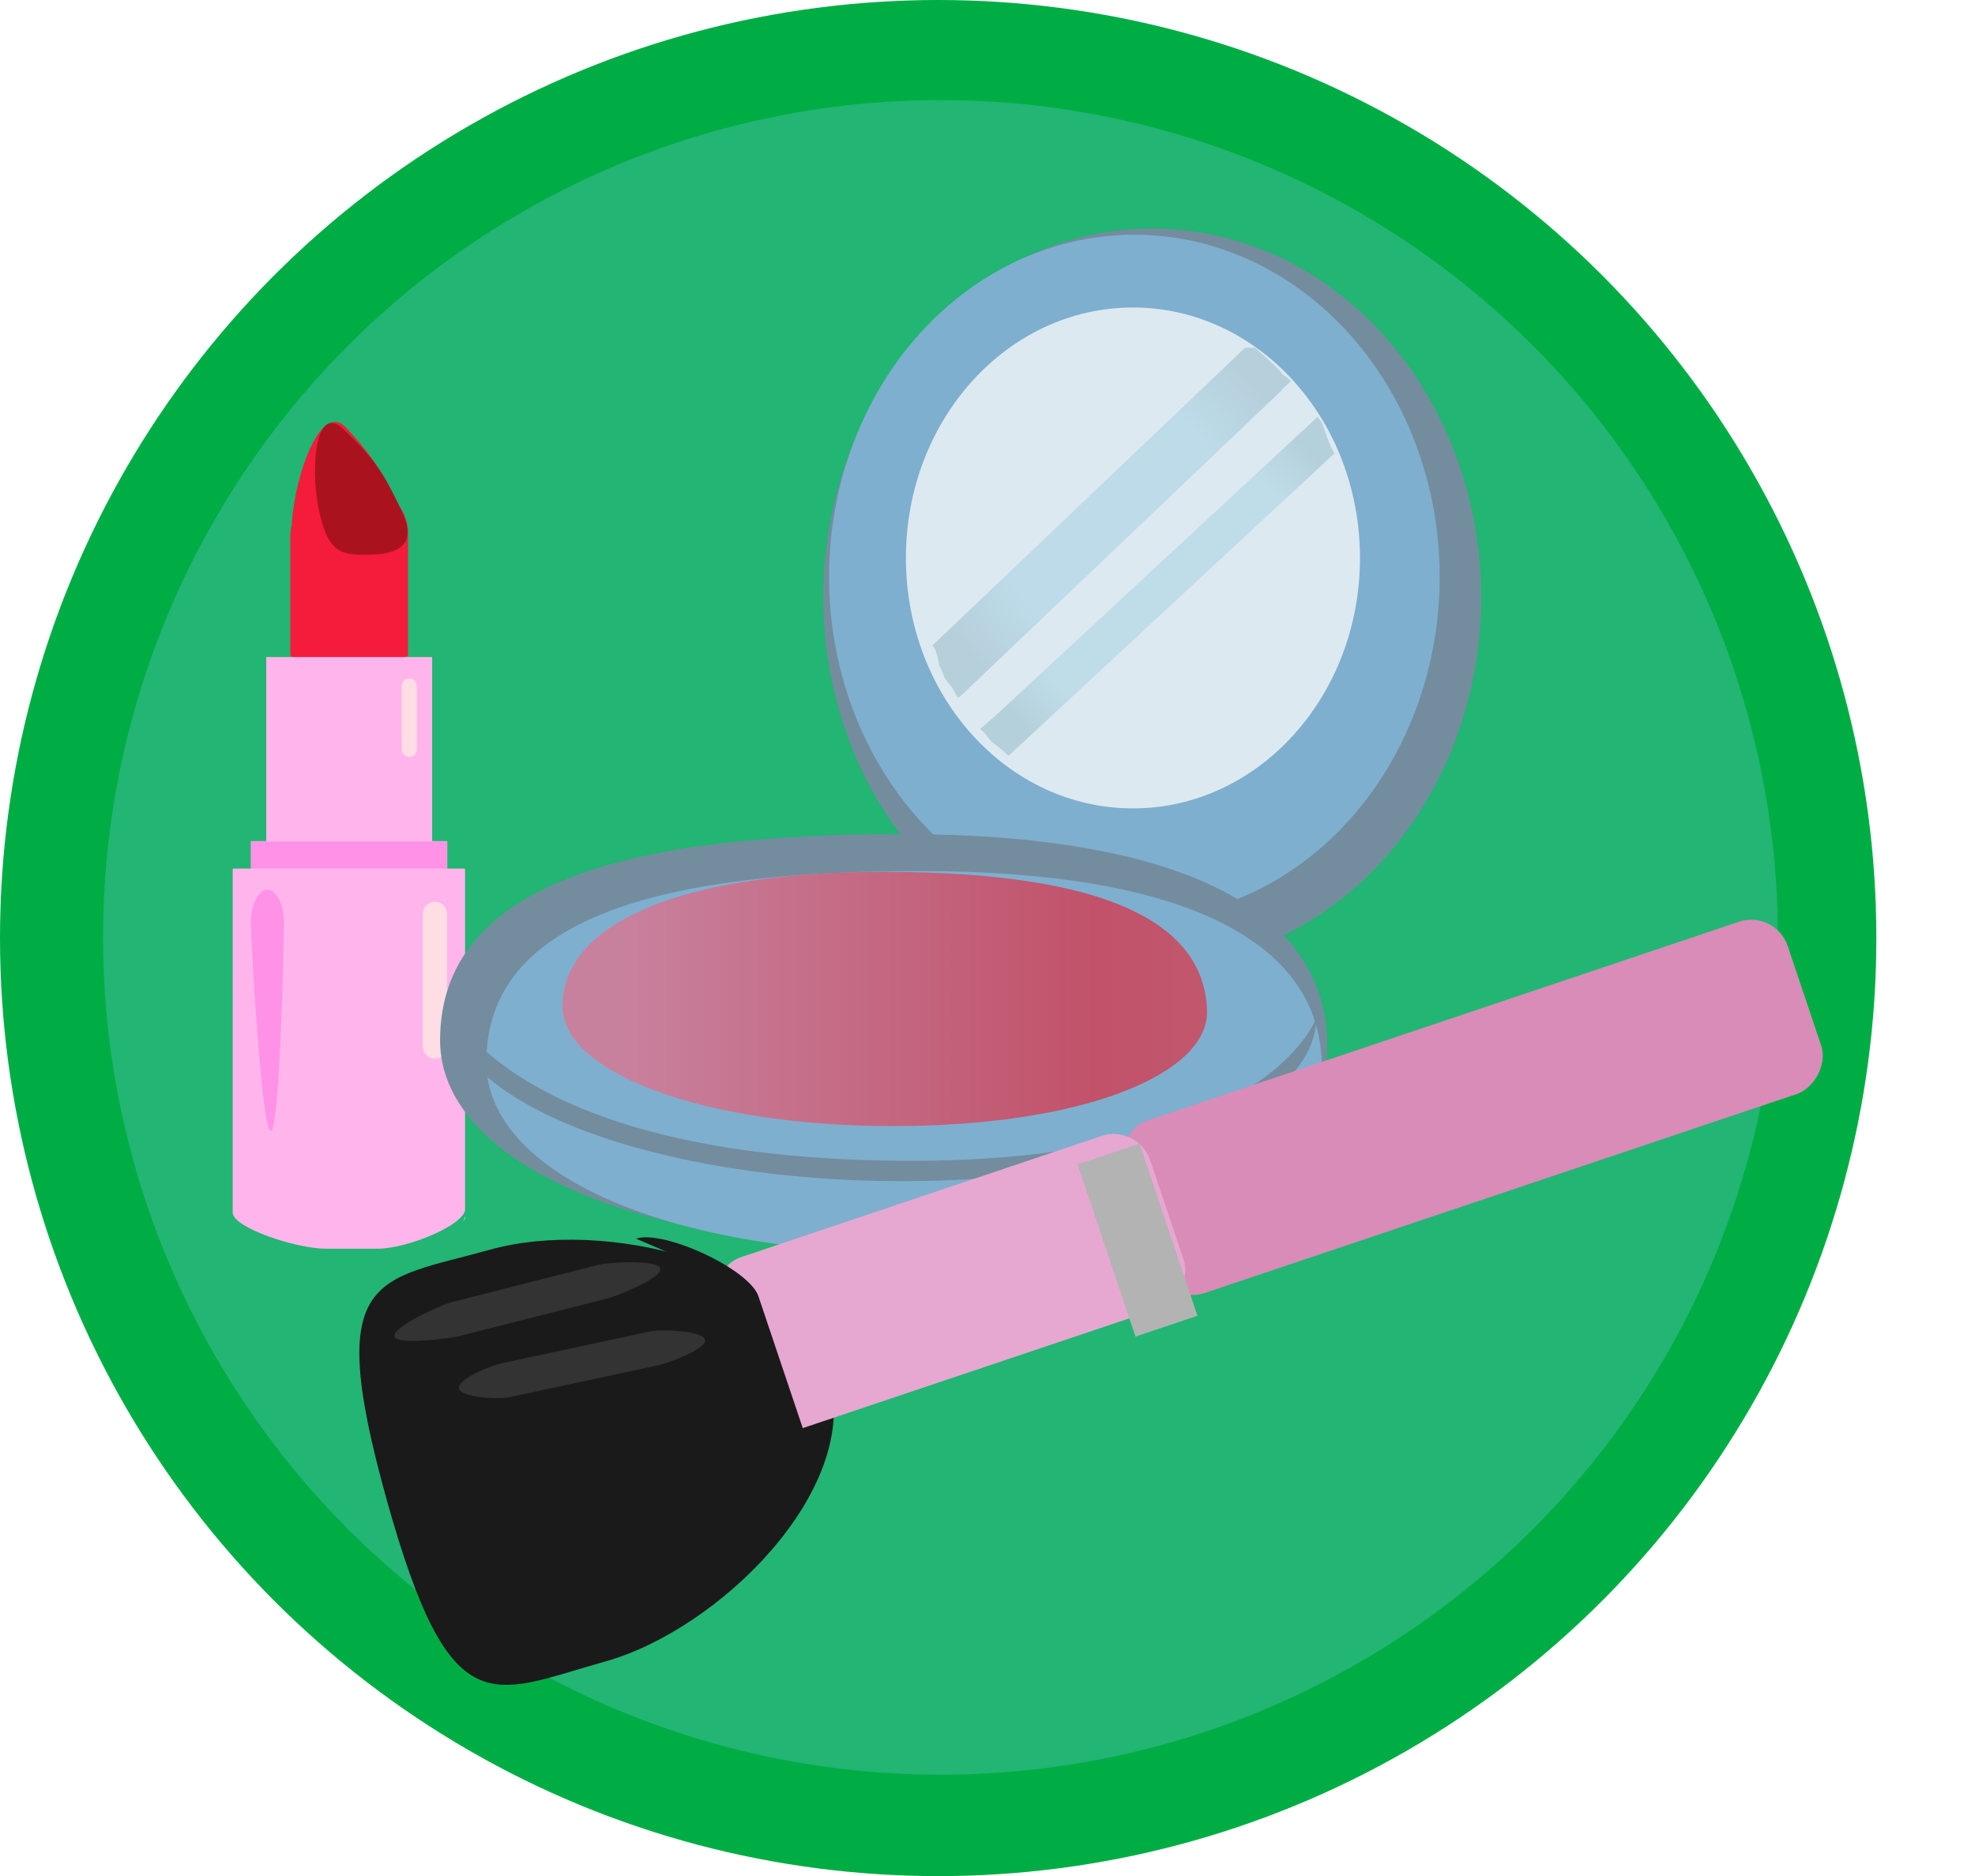 <?xml version="1.0" encoding="UTF-8"?>
<svg id="Layer_1" data-name="Layer 1" xmlns="http://www.w3.org/2000/svg" xmlns:xlink="http://www.w3.org/1999/xlink" viewBox="0 0 614.7 584">
  <defs>
    <style>
      .cls-1 {
        fill: #f41b3b;
      }

      .cls-1, .cls-2, .cls-3, .cls-4, .cls-5, .cls-6, .cls-7, .cls-8, .cls-9, .cls-10, .cls-11, .cls-12, .cls-13, .cls-14, .cls-15, .cls-16, .cls-17, .cls-18, .cls-19, .cls-20, .cls-21, .cls-22 {
        stroke-width: 0px;
      }

      .cls-2 {
        fill: #22b573;
      }

      .cls-3 {
        fill: #00ad45;
      }

      .cls-4, .cls-20 {
        fill: #1a1a1a;
      }

      .cls-5, .cls-16 {
        fill: #7eafcf;
      }

      .cls-23 {
        filter: url(#drop-shadow-1);
      }

      .cls-6 {
        fill: #b3b3b3;
      }

      .cls-7 {
        fill: #333;
      }

      .cls-8 {
        fill: url(#linear-gradient);
        opacity: .9;
      }

      .cls-9 {
        fill: #fff;
      }

      .cls-10 {
        fill: url(#linear-gradient-2);
      }

      .cls-11 {
        fill: #ff92e6;
      }

      .cls-12 {
        fill: url(#radial-gradient-2);
      }

      .cls-13 {
        fill: url(#radial-gradient);
      }

      .cls-14 {
        filter: url(#drop-shadow-2);
      }

      .cls-14, .cls-17 {
        fill: #738d9e;
      }

      .cls-15 {
        fill: #ffdde5;
      }

      .cls-16 {
        filter: url(#drop-shadow-3);
      }

      .cls-18 {
        fill: #e6a8d1;
        filter: url(#drop-shadow-6);
      }

      .cls-19 {
        fill: #ffb5ec;
      }

      .cls-20 {
        filter: url(#drop-shadow-5);
      }

      .cls-21 {
        fill: #aa131d;
      }

      .cls-22 {
        fill: #d98cb8;
        filter: url(#drop-shadow-4);
      }
    </style>
    <filter id="drop-shadow-1" filterUnits="userSpaceOnUse">
      <feOffset dx="3" dy="8"/>
      <feGaussianBlur result="blur" stdDeviation="5"/>
      <feFlood flood-color="#000" flood-opacity=".4"/>
      <feComposite in2="blur" operator="in"/>
      <feComposite in="SourceGraphic"/>
    </filter>
    <filter id="drop-shadow-2" filterUnits="userSpaceOnUse">
      <feOffset dx="6" dy="6"/>
      <feGaussianBlur result="blur-2" stdDeviation="15"/>
      <feFlood flood-color="#000" flood-opacity=".4"/>
      <feComposite in2="blur-2" operator="in"/>
      <feComposite in="SourceGraphic"/>
    </filter>
    <filter id="drop-shadow-3" filterUnits="userSpaceOnUse">
      <feOffset dx="6" dy="6"/>
      <feGaussianBlur result="blur-3" stdDeviation="15"/>
      <feFlood flood-color="#000" flood-opacity=".4"/>
      <feComposite in2="blur-3" operator="in"/>
      <feComposite in="SourceGraphic"/>
    </filter>
    <linearGradient id="linear-gradient" x1="175.08" y1="310.96" x2="375.69" y2="310.96" gradientUnits="userSpaceOnUse">
      <stop offset=".1" stop-color="#d17c98"/>
      <stop offset=".83" stop-color="#c9485f"/>
      <stop offset="1" stop-color="#c94e63"/>
    </linearGradient>
    <linearGradient id="linear-gradient-2" x1="255.92" y1="106.86" x2="117.15" y2="10.97" gradientUnits="userSpaceOnUse">
      <stop offset=".12" stop-color="#dde9f0"/>
      <stop offset="1" stop-color="#cfe5f0"/>
    </linearGradient>
    <radialGradient id="radial-gradient" cx="365.27" cy="162.94" fx="365.27" fy="162.94" r="62.59" gradientTransform="translate(-1.97 4.11) rotate(-.76) scale(.95 1) skewX(-.08)" gradientUnits="userSpaceOnUse">
      <stop offset=".61" stop-color="#bddbe9"/>
      <stop offset="1" stop-color="#b6d0db"/>
    </radialGradient>
    <radialGradient id="radial-gradient-2" cx="304.88" cy="178.43" fx="304.88" fy="178.43" r="54.02" gradientTransform="translate(7.58 -12.47) rotate(-1.11) scale(1.15 1.13) skewX(.04)" gradientUnits="userSpaceOnUse">
      <stop offset=".72" stop-color="#bfdce9"/>
      <stop offset="1" stop-color="#b4d1db"/>
    </radialGradient>
    <filter id="drop-shadow-4" filterUnits="userSpaceOnUse">
      <feOffset dx="6" dy="6"/>
      <feGaussianBlur result="blur-4" stdDeviation="15"/>
      <feFlood flood-color="#000" flood-opacity=".4"/>
      <feComposite in2="blur-4" operator="in"/>
      <feComposite in="SourceGraphic"/>
    </filter>
    <filter id="drop-shadow-5" filterUnits="userSpaceOnUse">
      <feOffset dx="6" dy="6"/>
      <feGaussianBlur result="blur-5" stdDeviation="15"/>
      <feFlood flood-color="#000" flood-opacity=".4"/>
      <feComposite in2="blur-5" operator="in"/>
      <feComposite in="SourceGraphic"/>
    </filter>
    <filter id="drop-shadow-6" filterUnits="userSpaceOnUse">
      <feOffset dx="6" dy="6"/>
      <feGaussianBlur result="blur-6" stdDeviation="15"/>
      <feFlood flood-color="#000" flood-opacity=".4"/>
      <feComposite in2="blur-6" operator="in"/>
      <feComposite in="SourceGraphic"/>
    </filter>
  </defs>
  <circle class="cls-3" cx="292" cy="292" r="292"/>
  <circle class="cls-2" cx="292.71" cy="291.79" r="260.64"/>
  <g id="Lipstick" class="cls-23">
    <path class="cls-9" d="m141.84,370.29v.38c0,.47-.19.94-.56,1.22l-.28.28c.56-.66.85-1.31.85-1.88Z"/>
    <path class="cls-1" d="m104.75,125.15c7.7,8.17,12.02,14.93,16.53,24.42h0c1.69,2.35,2.72,5.17,2.72,8.27v37.76c0,.56-.47,1.03-1.13,1.03h-34.47c-.56,0-1.03-.47-1.03-1.03v-36.54c0-1.31.19-2.54.47-3.76v-.66c1.03-14.84,9.02-37.94,16.91-29.49"/>
    <g>
      <polygon class="cls-19" points="136.21 264.15 75.16 264.15 75.16 253.82 79.86 253.82 79.86 196.53 131.51 196.53 131.51 253.82 136.21 253.82 136.21 264.15"/>
      <path class="cls-19" d="m141.75,262.65v105.85c0,.56-.28,1.22-.85,1.88-1.5,1.97-5.07,4.13-9.3,6.01-5.64,2.44-12.4,4.32-17.09,4.32h-15.97c-9.39,0-29.12-6.57-29.12-11.27v-106.79c0-.09.09-.28.28-.28h71.85c.09,0,.19.09.19.28Z"/>
    </g>
    <rect class="cls-11" x="75.07" y="253.92" width="61.05" height="8.45"/>
    <path class="cls-21" d="m121.84,150.69c4.41,8.92,1.88,13.99-10.52,13.99-7.61,0-12.4,0-15.22-14.75-2.63-13.43-.56-32.12,7.61-24.51,10.8,10.14,13.15,15.03,18.13,25.27Z"/>
    <path class="cls-15" d="m132.36,321.54h0c-2.07,0-3.76-1.69-3.76-3.76v-41.33c0-2.07,1.69-3.76,3.76-3.76h0c2.07,0,3.76,1.69,3.76,3.76v41.33c0,2.07-1.69,3.76-3.76,3.76Z"/>
    <path class="cls-15" d="m124.38,227.62h0c-1.31,0-2.35-1.03-2.35-2.35v-19.72c0-1.31,1.03-2.35,2.35-2.35h0c1.31,0,2.35,1.03,2.35,2.35v19.72c0,1.31-1.03,2.35-2.35,2.35Z"/>
    <path class="cls-11" d="m85.4,279.27c0,5.73-1.31,64.81-4.13,64.81s-6.2-59.08-6.2-64.81,2.35-10.33,5.17-10.33,5.17,4.6,5.17,10.33Z"/>
  </g>
  <ellipse class="cls-14" cx="352.62" cy="179.91" rx="102.39" ry="114.79"/>
  <ellipse class="cls-5" cx="353.06" cy="179.59" rx="95.03" ry="106.53"/>
  <path class="cls-17" d="m280.35,388.05c-85.08,0-143.38-27.35-143.38-64.21,0-48.75,58.3-64.21,143.38-64.21s131.54,22.59,132.71,64.21c1,35.45-47.63,64.21-132.71,64.21Z"/>
  <path class="cls-16" d="m280.39,384.12c-80.12,0-135.02-25.34-135.02-59.49,0-45.17,54.9-59.49,135.02-59.49s123.87,20.93,124.97,59.49c.94,32.84-44.85,59.49-124.97,59.49Z"/>
  <path class="cls-8" d="m277.98,350.53c-59,0-102.9-16.48-102.9-37.22,0-27.42,40.61-41.93,99.61-41.93,77.47,0,100.18,19.66,100.99,43.07.69,19.94-38.71,36.08-97.7,36.08Z"/>
  <ellipse class="cls-10" cx="352.62" cy="173.68" rx="70.66" ry="77.96"/>
  <path class="cls-17" d="m409.73,316.81s-16.21,46.81-134.9,44.45c-118.7-2.36-136.07-49.85-136.07-49.85-.61,30.62,60.15,54.71,134.97,56.2,74.83,1.49,135.38-20.18,135.99-50.8Z"/>
  <path class="cls-13" d="m398.89,121.39l1.68-1.6,1.28-1.16c-.52-.42-1.03-.85-1.53-1.3-.69-.4-1.25-.94-1.67-1.58-.71-.7-1.41-1.41-2.11-2.12-1.87-1.9-3.96-3.56-5.89-5.4h-3.01l-.04-.05-.05.05-97.34,92.68c.48.59.86,1.26,1.11,1.98.52,1.48.7,3.05,1.13,4.55.56.97.97,2.02,1.36,3.07.07.19.22.51.28.64.13.21.32.5.4.62.17.2.47.55.51.6.51.62,1.04,1.25,1.48,1.92.19.29.36.59.51.91.39.53.67,1.14.87,1.79h.87s.05-.3.05-.3l.08.09,100.09-95.3-.06-.07v.1h-.12l.11-.11h0Z"/>
  <path class="cls-12" d="m305.73,227.48c1.11.98,1.85,2.23,2.79,3.34.03.04.05.06.08.09.06.05.14.11.23.18.67.54,1.38,1.03,2.05,1.56,1.08.84,2.07,1.72,3.01,2.64l101.46-94.17c-.17-.24-.34-.5-.48-.79-.95-1.85-1.67-3.79-2.35-5.75-.43-1.25-.83-2.84-1.71-3.88-.27-.32-.49-.64-.69-.97l-100.72,93.47-.02-.02-4.36,3.75c.24.18.48.35.72.56Z"/>
  <rect class="cls-22" x="426.03" y="243.11" width="56.57" height="218.37" rx="12" ry="12" transform="translate(265.15 895.19) rotate(-108.58)"/>
  <path class="cls-20" d="m114.39,460.94c-19.94-71.34-3.24-68.05,32.15-77.94,35.4-9.89,95.71,4.04,105.6,39.44,9.89,35.4-34.37,78.86-69.77,88.75-35.4,9.89-48.05,21.09-67.99-50.25Z"/>
  <rect class="cls-18" x="263.56" y="335.64" width="56.57" height="142.55" rx="12" ry="12" transform="translate(-.87 813.21) rotate(-108.58)"/>
  <rect class="cls-6" x="325.76" y="375.82" width="56.57" height="20.36" transform="translate(100.97 844.59) rotate(-108.58)"/>
  <path class="cls-4" d="m236.07,403.55l13.95,41.49c2.89,8.6-11.23,27.6-17.39,33.56l7.45-9.61c-8.46,2.84-17.93-5.02-20.82-13.61l-13.95-41.49c-2.89-8.6,1.67-17.96,10.13-20.8l-17.47-7.52c8.46-2.84,35.22,9.38,38.11,17.98Z"/>
  <path class="cls-7" d="m219.43,417.05h0c.62,2.91-11.7,7.31-14.61,7.94l-46.53,9.98c-2.91.62-14.82.14-15.44-2.77h0c-.62-2.91,10.26-7.19,13.17-7.81l46.53-9.98c2.91-.62,16.25-.27,16.88,2.64Z"/>
  <path class="cls-7" d="m205.51,394.89h0c.73,2.88-13.45,8.52-16.33,9.26l-46.12,11.73c-2.88.73-19.58,2.96-20.31.07h0c-.73-2.88,14.76-9.82,17.64-10.56l46.12-11.73c2.88-.73,18.27-1.65,19,1.23Z"/>
</svg>